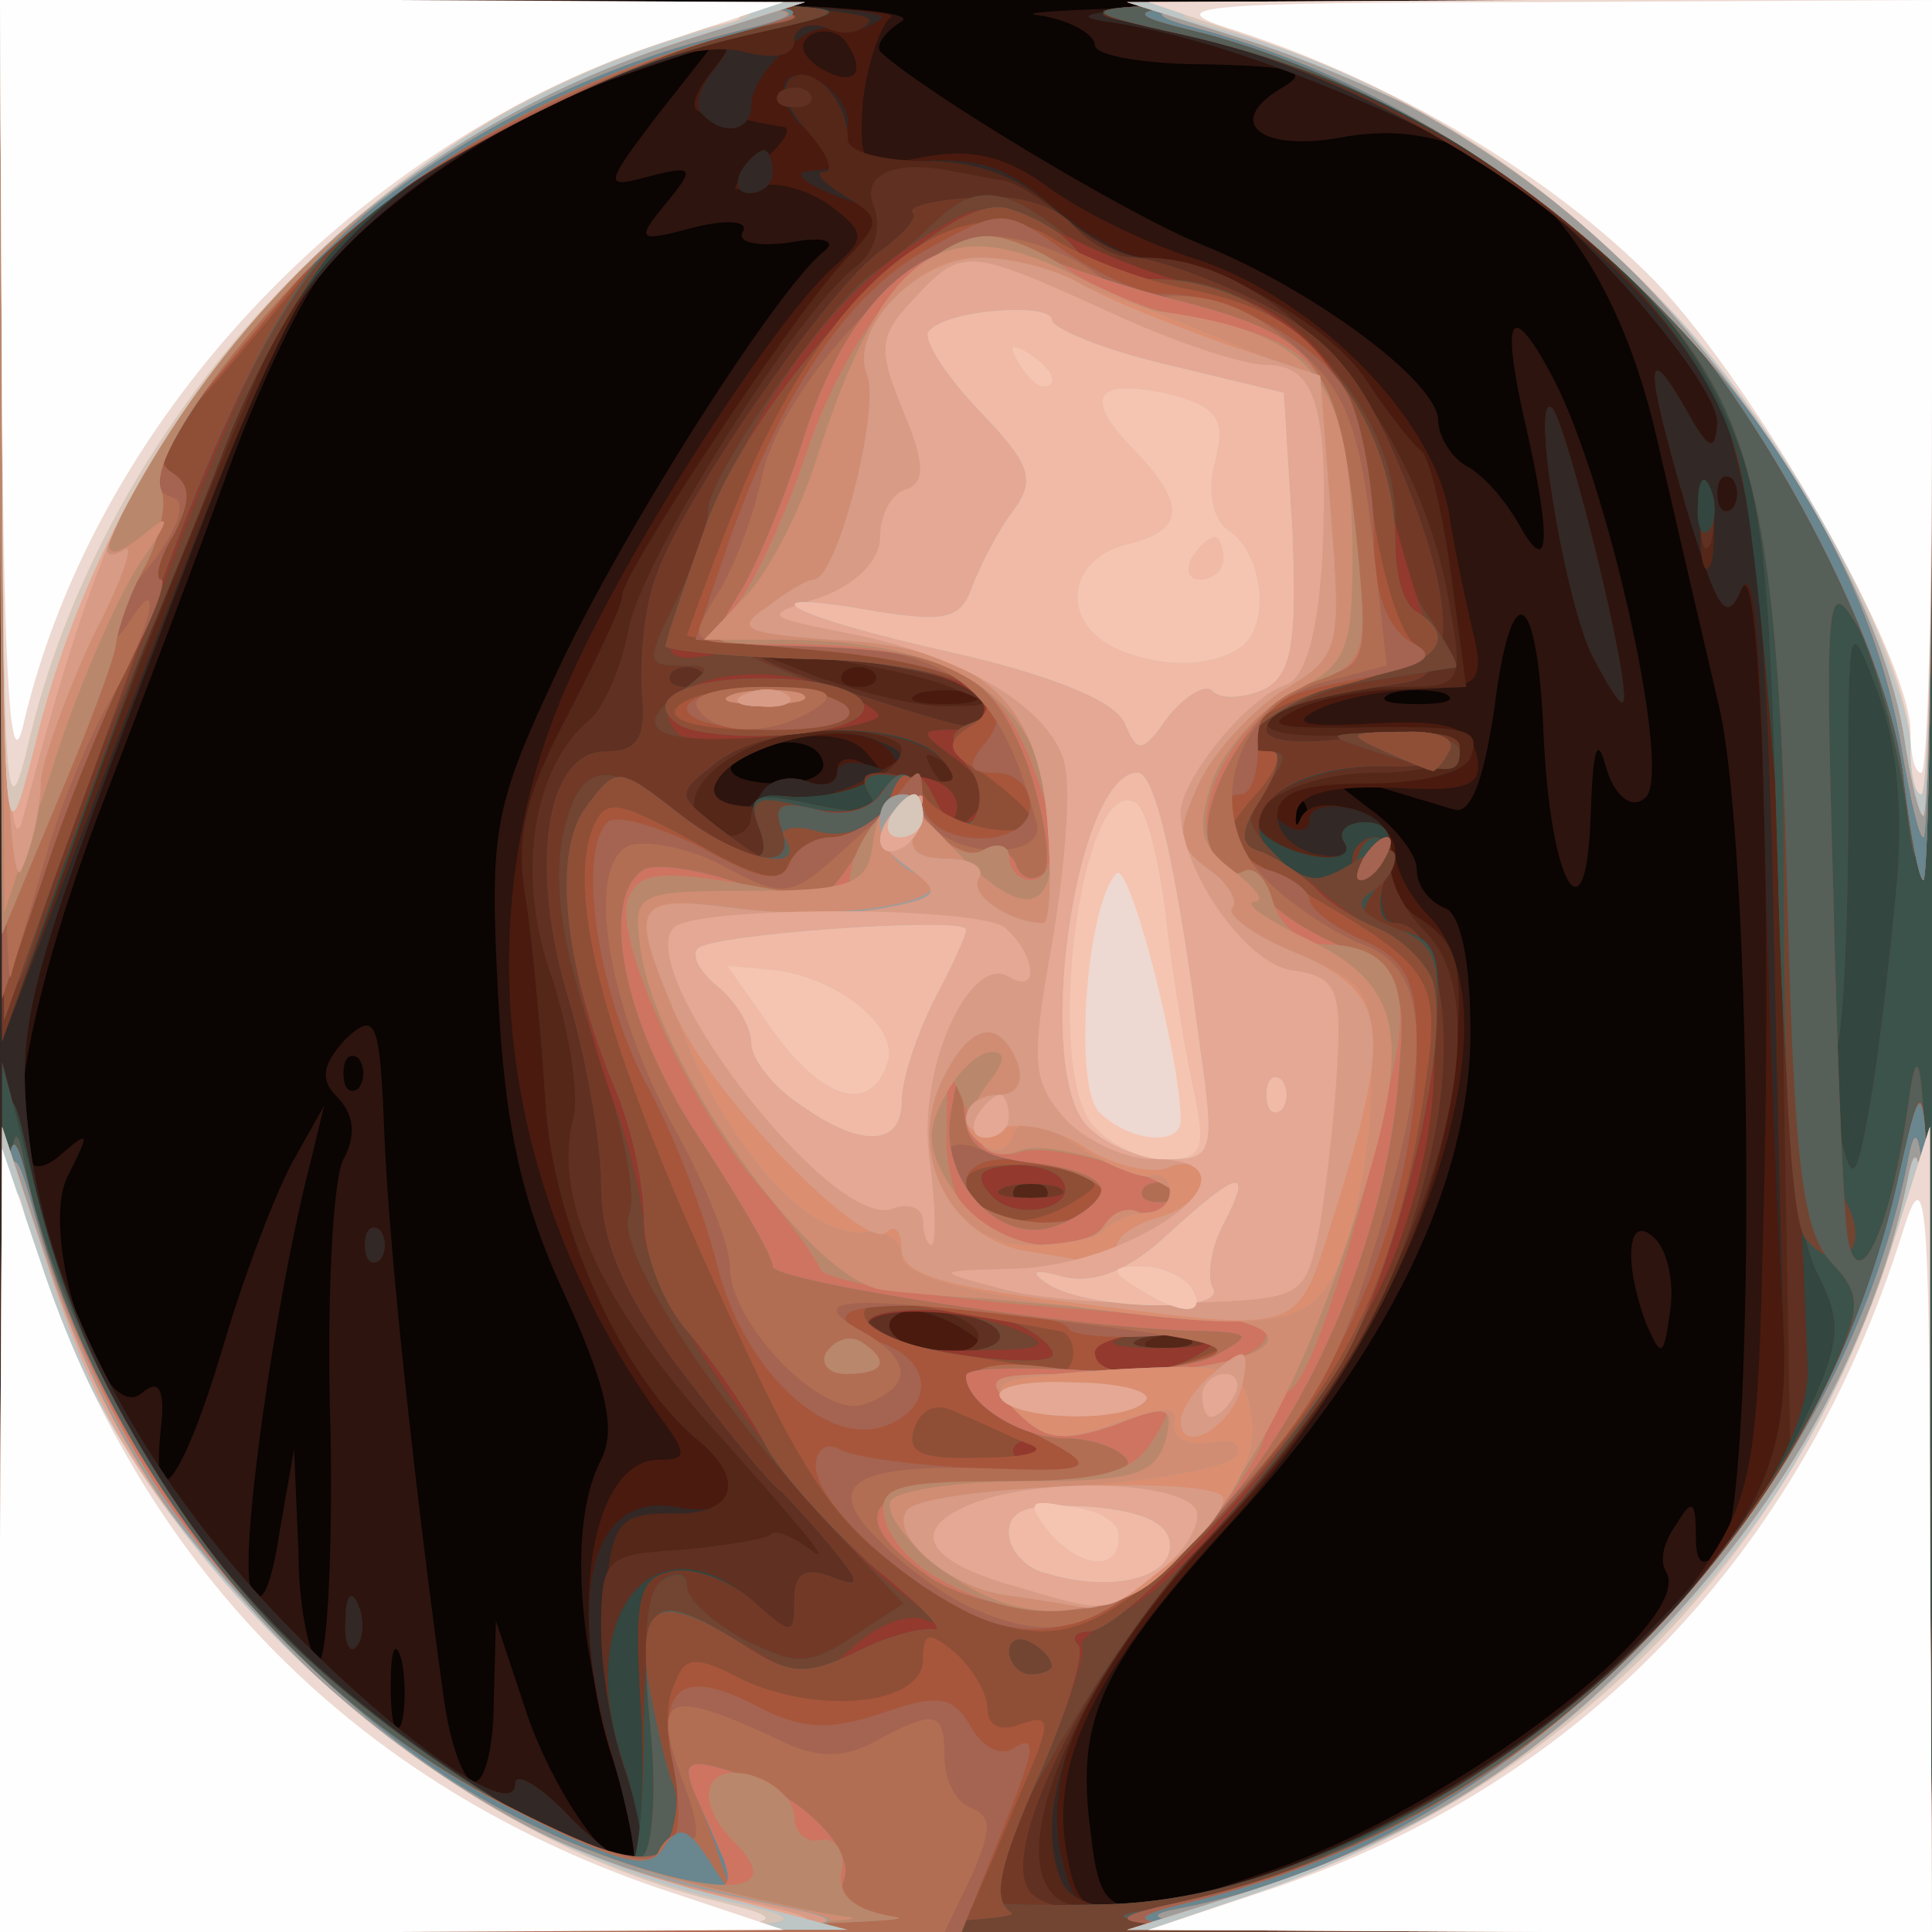 <!DOCTYPE svg PUBLIC "-//W3C//DTD SVG 20010904//EN" "http://www.w3.org/TR/2001/REC-SVG-20010904/DTD/svg10.dtd">
<svg version="1.0" xmlns="http://www.w3.org/2000/svg" width="90px" height="90px" viewBox="0 0 900 900" preserveAspectRatio="xMidYMid meet">
<rect x="0" y="0" width="900" height="900" fill="#808080" stroke="none"/>
<g id="layer101" fill="#0a0403" stroke="none">
 <path d="M0 450 l0 -450 450 0 450 0 0 450 0 450 -450 0 -450 0 0 -450z"/>
 </g>
<g id="layer102" fill="#2d140e" stroke="none">
 <path d="M0 450 l0 -450 218 0 c138 0 212 4 202 10 -8 5 -12 11 -10 14 19 18 115 76 150 90 52 21 110 64 110 82 0 7 6 17 13 21 8 4 19 17 25 28 14 25 15 6 2 -50 -11 -49 -6 -56 14 -18 26 51 56 187 42 195 -6 5 -14 -1 -18 -15 -4 -15 -6 -8 -7 23 -2 61 -19 32 -22 -39 -3 -68 -15 -74 -23 -10 -5 33 -11 49 -19 46 -7 -2 -23 -7 -37 -11 l-25 -7 22 17 c13 9 23 22 23 29 0 8 6 15 13 18 7 2 12 23 12 58 0 70 -39 150 -111 228 -61 67 -73 91 -66 144 5 43 9 44 85 18 84 -29 198 -116 183 -139 -3 -5 -1 -14 5 -22 7 -12 9 -11 9 5 0 14 3 16 12 7 16 -16 15 -321 -1 -392 -7 -30 -20 -86 -29 -125 -23 -101 -78 -154 -147 -141 -38 7 -55 -7 -28 -23 14 -8 6 -10 -34 -11 -29 0 -53 -4 -53 -9 0 -5 -12 -12 -27 -14 -16 -2 72 -5 195 -6 l222 -1 0 450 0 450 -450 0 -450 0 0 -450z m285 365 c-17 -56 -19 -108 -5 -135 7 -14 3 -33 -17 -77 -20 -43 -28 -79 -31 -140 -4 -76 -2 -87 27 -149 31 -67 104 -181 125 -197 6 -5 -1 -7 -16 -4 -15 2 -25 0 -22 -5 3 -5 -7 -6 -23 -2 -26 7 -27 6 -13 -11 14 -17 13 -18 -7 -13 -22 6 -22 5 3 -28 l26 -33 -44 15 c-52 18 -114 60 -140 94 -10 14 -29 54 -42 90 -13 36 -40 107 -60 159 -39 103 -49 184 -19 160 15 -13 15 -12 5 8 -15 27 15 118 34 102 8 -7 11 -2 9 16 -5 45 10 26 29 -38 10 -34 25 -73 33 -87 l14 -25 -6 25 c-17 65 -34 187 -28 200 4 10 9 1 13 -25 l7 -40 2 47 c0 26 5 49 9 52 4 3 7 -45 6 -106 -2 -61 1 -119 6 -128 6 -11 5 -21 -3 -29 -8 -8 -7 -15 4 -27 14 -13 16 -9 18 43 2 53 14 165 28 266 3 20 9 37 14 37 5 0 9 -17 9 -37 l1 -38 15 45 c14 39 41 76 50 67 2 -2 -3 -25 -11 -52z m-98 -42 c-3 -10 -5 -4 -5 12 0 17 2 24 5 18 2 -7 2 -21 0 -30z m-20 -280 c-4 -3 -7 0 -7 7 0 7 3 10 7 7 3 -4 3 -10 0 -14z m440 -120 c-4 -3 -7 0 -7 7 0 7 3 10 7 7 3 -4 3 -10 0 -14z m-224 -19 c-2 -7 -13 -10 -24 -7 -27 7 -24 18 5 18 13 0 22 -5 19 -11z m290 -31 c-7 -2 -19 -2 -25 0 -7 3 -2 5 12 5 14 0 19 -2 13 -5z"/>
 <path d="M767 617 c-11 -29 -9 -53 4 -40 6 6 9 21 7 34 -3 21 -4 22 -11 6z"/>
 </g>
<g id="layer103" fill="#4a1a0f" stroke="none">
 <path d="M0 450 l0 -450 213 0 c116 0 208 4 202 8 -5 4 -11 22 -13 39 -2 31 -1 32 29 26 22 -4 38 0 57 14 15 11 45 26 67 33 55 17 112 73 120 119 3 20 9 46 12 59 4 19 1 22 -23 23 -16 0 -38 4 -49 9 -15 7 -8 9 25 7 35 -2 45 2 48 15 3 14 -4 17 -39 15 -27 -1 -43 2 -45 11 -1 7 0 8 2 3 7 -14 44 -1 44 16 0 8 7 21 15 29 45 45 -3 187 -97 289 -59 65 -79 106 -71 149 5 26 8 28 43 22 89 -14 208 -87 254 -156 21 -31 25 -48 27 -145 5 -162 -1 -334 -10 -310 -7 16 -11 9 -25 -37 -20 -68 -20 -81 -1 -48 11 20 14 21 15 7 0 -21 -78 -108 -112 -125 -71 -35 -129 -56 -173 -62 -31 -5 31 -8 168 -9 l217 -1 0 450 0 450 -450 0 -450 0 0 -450z m284 365 c-20 -67 -8 -135 23 -135 14 0 13 -3 -1 -22 -74 -104 -90 -234 -40 -343 28 -63 98 -171 124 -192 13 -12 13 -15 -3 -27 -11 -8 -26 -12 -35 -9 -13 3 -13 1 2 -11 11 -9 16 -17 10 -17 -5 -1 -13 -2 -19 -4 -5 -1 -14 -3 -19 -3 -5 -1 -2 -9 5 -18 12 -15 11 -16 -11 -9 -95 28 -171 84 -196 144 -9 20 -38 96 -66 170 -44 117 -50 140 -45 186 7 73 49 155 112 223 53 57 115 102 115 83 0 -6 12 1 26 16 14 14 27 23 29 21 2 -2 -2 -26 -11 -53z m71 -446 c4 -6 13 -8 21 -5 8 3 14 1 14 -5 0 -6 6 -7 13 -3 9 6 9 4 0 -6 -15 -16 -64 -3 -71 18 -5 15 14 16 23 1z m452 -146 c-4 -3 -7 0 -7 7 0 7 3 10 7 7 3 -4 3 -10 0 -14z m-412 -202 c-3 -6 -11 -8 -17 -5 -6 4 -5 9 3 15 16 10 23 4 14 -10z"/>
 <path d="M161 754 c0 -11 3 -14 6 -6 3 7 2 16 -1 19 -3 4 -6 -2 -5 -13z"/>
 <path d="M170 580 c0 -7 3 -10 7 -7 3 4 3 10 0 14 -4 3 -7 0 -7 -7z"/>
 <path d="M741 304 c-13 -29 -28 -122 -18 -114 7 7 38 133 33 137 -1 2 -8 -9 -15 -23z"/>
 </g>
<g id="layer104" fill="#322826" stroke="none">
 <path d="M0 450 l0 -450 213 0 c133 0 207 4 197 9 -8 6 -18 7 -22 5 -10 -6 -38 20 -38 35 0 12 -13 15 -23 4 -4 -3 -1 -13 6 -21 10 -13 8 -14 -13 -7 -95 28 -171 84 -196 144 -9 20 -38 96 -66 170 -44 117 -50 140 -45 186 7 73 49 155 112 223 53 57 115 102 115 83 0 -6 12 1 26 16 14 14 27 23 29 21 2 -2 -3 -28 -12 -58 -19 -71 -6 -115 32 -108 29 6 34 -12 9 -32 -35 -30 -67 -101 -70 -158 -2 -31 -6 -73 -9 -93 -5 -28 -1 -47 19 -85 14 -27 26 -52 26 -57 0 -10 76 -125 103 -154 l20 -23 -24 -9 c-13 -5 -19 -10 -14 -11 78 -9 86 -8 114 15 16 14 36 25 44 25 31 0 87 31 104 58 10 15 21 29 25 32 4 3 10 29 14 58 l7 52 -29 1 c-16 0 -38 4 -49 9 -16 8 -12 9 20 9 60 -1 65 0 59 14 -3 8 -18 11 -43 9 -37 -4 -62 10 -41 23 5 3 10 2 10 -3 0 -6 9 -8 21 -5 13 4 19 12 16 23 -2 10 4 22 16 29 16 11 19 21 15 64 -6 74 -47 154 -111 220 -59 61 -83 112 -72 154 6 24 9 25 47 19 67 -11 161 -61 217 -117 61 -60 74 -88 72 -146 -5 -86 -8 -191 -10 -278 -2 -56 -5 -82 -10 -70 -7 16 -11 9 -25 -37 -20 -68 -20 -81 -1 -48 11 20 14 21 15 7 0 -21 -78 -108 -112 -125 -71 -35 -129 -56 -173 -62 -31 -5 31 -8 168 -9 l217 -1 0 450 0 450 -450 0 -450 0 0 -450z m450 170 c-20 -13 -43 -13 -35 0 3 6 16 10 28 10 18 0 19 -2 7 -10z m-95 -251 c4 -6 13 -8 21 -5 8 3 14 1 14 -4 0 -5 7 -6 17 -3 11 4 14 3 9 -5 -13 -22 -86 -6 -86 18 0 13 17 13 25 -1z m98 -46 c-7 -2 -19 -2 -25 0 -7 3 -2 5 12 5 14 0 19 -2 13 -5z m-46 -10 c-4 -3 -10 -3 -14 0 -3 4 0 7 7 7 7 0 10 -3 7 -7z m400 -90 c-4 -3 -7 0 -7 7 0 7 3 10 7 7 3 -4 3 -10 0 -14z"/>
 <path d="M161 754 c0 -11 3 -14 6 -6 3 7 2 16 -1 19 -3 4 -6 -2 -5 -13z"/>
 <path d="M170 580 c0 -7 3 -10 7 -7 3 4 3 10 0 14 -4 3 -7 0 -7 -7z"/>
 <path d="M741 304 c-13 -29 -28 -122 -18 -114 7 7 38 133 33 137 -1 2 -8 -9 -15 -23z"/>
 <path d="M345 80 c3 -5 8 -10 11 -10 2 0 4 5 4 10 0 6 -5 10 -11 10 -5 0 -7 -4 -4 -10z"/>
 <path d="M371 56 c-7 -8 -8 -17 -3 -20 6 -3 15 1 21 8 7 8 8 17 3 20 -6 3 -15 -1 -21 -8z"/>
 </g>
<g id="layer105" fill="#542718" stroke="none">
 <path d="M1 693 c1 -200 1 -206 14 -146 18 83 58 156 121 218 49 49 150 112 162 101 3 -3 0 -23 -7 -43 -7 -21 -11 -56 -9 -78 3 -36 6 -40 31 -40 30 1 35 -16 11 -35 -35 -30 -67 -101 -70 -158 -2 -31 -6 -73 -9 -93 -5 -28 -1 -47 19 -85 14 -27 26 -52 26 -57 0 -10 76 -125 102 -154 19 -20 19 -21 1 -32 -10 -6 -14 -11 -9 -11 5 0 1 -9 -8 -19 -10 -11 -13 -21 -7 -25 10 -6 26 11 26 29 0 6 17 10 37 10 24 0 44 8 60 23 14 12 31 22 40 22 32 0 88 31 105 58 10 15 21 29 25 32 4 3 10 29 14 58 l7 52 -29 1 c-16 0 -38 4 -49 9 -16 8 -12 9 20 9 60 -1 65 0 60 14 -3 7 -23 12 -48 12 -30 0 -42 4 -42 15 0 8 8 16 19 18 10 2 16 0 13 -5 -4 -5 1 -10 9 -10 10 0 14 7 11 17 -2 10 4 22 16 29 16 11 19 21 15 64 -6 75 -47 154 -112 221 -58 60 -87 123 -72 161 16 43 181 -22 266 -105 57 -56 73 -88 71 -145 -1 -22 -3 -114 -5 -205 -2 -102 -8 -182 -16 -209 -27 -86 -158 -179 -280 -200 -42 -7 -6 -9 158 -10 l212 -1 0 450 0 450 -450 0 -450 0 1 -207z m449 -73 c-20 -13 -43 -13 -35 0 3 6 16 10 28 10 18 0 19 -2 7 -10z m-45 -258 c19 -10 19 -11 1 -18 -21 -8 -68 6 -73 22 -5 15 45 12 72 -4z m48 -39 c-7 -2 -19 -2 -25 0 -7 3 -2 5 12 5 14 0 19 -2 13 -5z m-46 -10 c-4 -3 -10 -3 -14 0 -3 4 0 7 7 7 7 0 10 -3 7 -7z"/>
 <path d="M1 243 l-1 -243 206 0 c128 0 203 4 199 10 -3 5 -12 7 -20 3 -8 -3 -15 0 -15 6 0 7 -9 9 -24 5 -29 -7 -98 22 -160 66 -46 33 -52 46 -160 330 l-25 65 0 -242z"/>
 <path d="M792 245 c0 -16 2 -22 5 -12 2 9 2 23 0 30 -3 6 -5 -1 -5 -18z"/>
 </g>
<g id="layer106" fill="#603022" stroke="none">
 <path d="M1 693 c1 -200 1 -206 14 -146 18 83 58 156 121 218 49 49 150 112 162 100 3 -3 0 -20 -6 -38 -7 -19 -12 -49 -12 -68 0 -33 2 -35 37 -37 21 -2 39 -5 42 -7 2 -3 11 1 20 8 9 6 -10 -16 -41 -51 -57 -62 -81 -113 -71 -151 3 -11 -2 -41 -10 -66 -17 -47 -9 -98 18 -120 6 -5 15 -25 18 -43 7 -33 79 -148 106 -168 8 -6 12 -18 8 -28 -6 -15 10 -22 38 -16 6 1 15 3 22 4 7 1 20 10 31 19 10 9 26 17 35 17 62 0 127 74 142 160 7 39 6 40 -23 40 -17 0 -37 3 -46 6 -30 12 -16 19 29 16 28 -3 45 0 45 7 0 6 -17 11 -39 11 -42 0 -74 23 -45 34 22 8 36 8 30 -2 -3 -5 2 -9 10 -9 8 0 13 7 12 16 -2 9 5 24 16 35 42 42 -8 186 -97 279 -56 58 -92 131 -81 162 6 14 15 16 51 11 93 -12 213 -87 268 -166 l29 -42 -3 -172 c-2 -176 -11 -271 -30 -318 -27 -70 -163 -159 -271 -177 -42 -7 -6 -9 158 -10 l212 -1 0 450 0 450 -450 0 -450 0 1 -207z m454 -73 c-3 -5 -15 -10 -26 -10 -11 0 -17 5 -14 10 3 6 15 10 26 10 11 0 17 -4 14 -10z m102 4 c-3 -3 -12 -4 -19 -1 -8 3 -5 6 6 6 11 1 17 -2 13 -5z m-70 -71 c-4 -3 -10 -3 -14 0 -3 4 0 7 7 7 7 0 10 -3 7 -7z m-137 -174 c0 -5 8 -9 18 -8 21 3 52 -10 52 -22 0 -5 -15 -9 -34 -9 -35 0 -71 24 -61 41 8 12 25 11 25 -2z m100 -13 c0 -3 -5 -8 -12 -12 -7 -4 -8 -3 -4 4 7 12 16 16 16 8z m-5 -45 c-11 -5 -38 -11 -60 -14 l-40 -6 35 14 c19 7 46 14 60 14 22 0 23 -1 5 -8z"/>
 <path d="M1 243 l-1 -243 208 1 c197 1 204 1 146 14 -112 24 -201 83 -231 153 -38 89 -65 157 -93 237 l-29 80 0 -242z"/>
 <path d="M792 240 c0 -14 2 -19 5 -12 2 6 2 18 0 25 -3 6 -5 1 -5 -13z"/>
 <path d="M363 43 c4 -3 10 -3 14 0 3 4 0 7 -7 7 -7 0 -10 -3 -7 -7z"/>
 </g>
<g id="layer107" fill="#33463f" stroke="none">
 <path d="M1 693 c1 -200 1 -206 14 -146 18 83 58 156 121 218 49 49 150 112 162 101 3 -3 -1 -24 -8 -46 -23 -69 16 -115 62 -73 17 15 18 15 18 -2 0 -12 5 -15 16 -11 15 6 15 4 3 -11 -8 -10 -19 -22 -25 -28 -7 -5 -28 -32 -48 -58 -26 -35 -36 -59 -36 -85 0 -20 -7 -59 -15 -86 -19 -62 -11 -116 17 -116 15 0 19 -6 17 -27 -1 -16 1 -39 6 -53 11 -35 81 -136 105 -153 11 -8 18 -16 15 -18 -2 -3 11 -6 29 -7 20 -2 38 4 46 13 7 8 19 15 28 15 9 0 34 9 57 20 32 16 46 31 63 68 30 68 32 106 7 110 -48 7 -65 13 -65 22 0 6 19 7 45 3 28 -3 45 -2 45 5 0 5 -15 10 -34 9 -40 -1 -75 21 -54 34 17 11 41 11 34 1 -3 -5 2 -9 10 -9 11 0 14 7 9 24 -3 13 -1 23 5 23 19 0 28 45 19 95 -13 70 -42 122 -101 185 -53 55 -100 143 -91 167 13 33 134 1 223 -58 77 -52 144 -138 142 -182 -7 -192 -22 -390 -33 -426 -25 -84 -139 -169 -262 -196 -60 -13 -54 -13 146 -14 l207 -1 0 450 0 450 -450 0 -450 0 1 -207z m464 -73 c-3 -5 -21 -10 -38 -10 -24 0 -28 3 -17 10 20 13 63 13 55 0z m88 3 c-7 -2 -19 -2 -25 0 -7 3 -2 5 12 5 14 0 19 -2 13 -5z m-66 -70 c-4 -3 -10 -3 -14 0 -3 4 0 7 7 7 7 0 10 -3 7 -7z m-134 -169 c-4 -11 0 -15 13 -13 10 1 27 -1 37 -6 9 -4 24 -4 33 -1 14 5 15 4 4 -9 -16 -19 -80 -20 -106 0 -19 15 -19 15 0 30 25 19 27 19 19 -1z m107 -53 c0 -11 -15 -16 -75 -26 -50 -8 -42 1 16 19 56 18 59 18 59 7z m-133 -18 c-4 -3 -10 -3 -14 0 -3 4 0 7 7 7 7 0 10 -3 7 -7z"/>
 <path d="M0 243 l0 -243 208 1 c197 1 204 1 146 14 -118 25 -202 83 -237 164 -26 56 -33 75 -87 226 l-29 80 -1 -242z"/>
 <path d="M791 234 c0 -11 3 -14 6 -6 3 7 2 16 -1 19 -3 4 -6 -2 -5 -13z"/>
 </g>
<g id="layer108" fill="#733927" stroke="none">
 <path d="M1 698 l0 -203 17 65 c31 119 107 218 213 279 30 17 58 31 63 31 4 0 6 -30 5 -67 -4 -59 -2 -68 14 -71 10 -2 27 4 38 14 18 16 19 16 19 -1 0 -12 5 -15 16 -11 15 6 15 4 3 -11 -8 -10 -19 -22 -25 -28 -7 -5 -28 -32 -48 -58 -26 -35 -36 -59 -36 -85 0 -20 -7 -59 -15 -86 -19 -62 -11 -116 17 -116 15 0 19 -6 17 -27 -1 -16 1 -39 6 -53 11 -35 81 -136 105 -153 11 -8 18 -16 15 -18 -2 -3 11 -6 29 -7 20 -2 38 4 46 13 7 8 19 15 28 15 9 0 34 9 57 20 32 16 46 31 63 68 30 68 32 106 7 110 -48 7 -65 13 -65 22 0 6 19 7 45 3 28 -3 45 -2 45 5 0 5 -15 10 -34 9 -43 -1 -71 19 -55 39 13 16 39 19 39 4 0 -5 5 -10 11 -10 6 0 8 9 4 20 -4 12 -2 20 5 20 19 0 28 45 19 95 -13 70 -42 122 -101 185 -54 56 -100 143 -90 168 8 23 93 9 169 -28 80 -40 160 -116 191 -183 20 -42 21 -50 8 -75 -9 -19 -15 -78 -18 -193 -4 -146 -7 -171 -27 -212 -38 -79 -139 -147 -255 -172 -58 -13 -51 -13 147 -14 l207 -1 0 450 0 450 -450 0 -450 0 1 -202z m464 -78 c-3 -5 -21 -10 -38 -10 -24 0 -28 3 -17 10 20 13 63 13 55 0z m88 3 c-7 -2 -19 -2 -25 0 -7 3 -2 5 12 5 14 0 19 -2 13 -5z m-66 -70 c-4 -3 -10 -3 -14 0 -3 4 0 7 7 7 7 0 10 -3 7 -7z m396 -135 c4 -38 1 -71 -8 -95 -14 -37 -14 -36 -14 52 0 50 -2 100 -5 112 -2 12 -2 32 2 45 5 20 7 17 13 -17 4 -22 9 -66 12 -97z m-530 -34 c-5 -14 -1 -15 27 -9 25 5 31 4 25 -5 -6 -10 -1 -12 19 -8 21 4 24 3 15 -8 -15 -19 -80 -18 -105 1 -19 15 -19 15 0 30 25 19 27 19 19 -1z m107 -53 c0 -11 -15 -16 -75 -26 -50 -8 -42 1 16 19 56 18 59 18 59 7z m-133 -18 c-4 -3 -10 -3 -14 0 -3 4 0 7 7 7 7 0 10 -3 7 -7z"/>
 <path d="M0 243 l0 -243 208 1 c197 1 204 1 146 14 -104 22 -195 79 -226 139 -21 41 -47 108 -99 251 l-28 80 -1 -242z"/>
 </g>
<g id="layer109" fill="#3b534b" stroke="none">
 <path d="M1 698 l0 -203 17 65 c31 119 107 218 213 279 30 17 57 31 62 31 4 0 7 -29 7 -64 0 -36 4 -68 10 -71 6 -3 10 -2 10 4 0 6 12 17 27 25 24 12 30 12 51 -2 l23 -15 -34 -36 c-54 -58 -100 -128 -94 -145 4 -9 -3 -41 -13 -72 -21 -59 -24 -91 -14 -118 8 -21 21 -20 51 4 31 24 45 26 36 4 -5 -14 -1 -15 27 -9 24 5 31 4 25 -5 -5 -8 0 -11 16 -8 15 2 23 9 21 18 -3 12 -1 13 10 2 11 -11 10 -16 -6 -28 -17 -12 -18 -14 -3 -14 20 0 23 -16 3 -23 -20 -8 -114 -18 -96 -11 8 4 26 11 40 17 24 10 22 11 -20 17 -58 9 -80 2 -54 -17 16 -12 16 -13 1 -13 -16 0 -16 -2 -2 -30 8 -16 15 -35 15 -43 0 -15 58 -98 77 -110 6 -4 19 -14 27 -22 20 -20 33 -19 63 5 14 11 34 20 45 20 52 0 108 58 108 112 0 13 7 34 16 46 8 12 14 22 12 23 -2 0 -19 3 -38 6 -35 4 -79 33 -51 33 11 0 11 3 1 15 -10 12 -10 18 0 30 15 18 37 20 43 3 2 -7 8 -10 12 -6 4 4 3 14 -4 22 -9 11 -7 15 10 19 20 5 21 11 17 64 -5 77 -43 156 -106 220 -39 40 -102 145 -102 169 0 1 26 2 58 1 115 -4 268 -109 320 -220 20 -42 21 -50 8 -75 -9 -19 -15 -78 -18 -193 -4 -146 -7 -171 -27 -212 -38 -79 -139 -147 -255 -172 -58 -13 -51 -13 147 -14 l207 -1 0 450 0 450 -450 0 -450 0 1 -202z m464 -78 c-3 -5 -20 -10 -36 -10 -18 0 -28 4 -24 10 3 6 20 10 36 10 18 0 28 -4 24 -10z m98 3 c-7 -2 -21 -2 -30 0 -10 3 -4 5 12 5 17 0 24 -2 18 -5z m-70 -70 c-7 -2 -19 -2 -25 0 -7 3 -2 5 12 5 14 0 19 -2 13 -5z m390 -135 c4 -38 1 -71 -8 -95 -14 -37 -14 -36 -14 52 0 50 -2 100 -5 112 -2 12 -2 32 2 45 5 20 7 17 13 -17 4 -22 9 -66 12 -97z"/>
 <path d="M1 243 l-1 -243 208 1 c199 1 205 1 145 14 -69 15 -151 56 -193 95 -14 14 -39 57 -54 95 -15 39 -38 95 -51 125 -13 30 -30 78 -38 105 -15 48 -16 41 -16 -192z"/>
 <path d="M640 350 c-24 -8 -23 -8 8 -9 17 -1 32 4 32 9 0 11 -5 11 -40 0z"/>
 </g>
<g id="layer110" fill="#714532" stroke="none">
 <path d="M1 698 c1 -147 4 -191 10 -158 14 73 68 171 124 225 53 52 148 110 164 101 5 -3 7 -32 4 -65 -4 -38 -2 -61 6 -65 6 -4 11 -3 11 3 0 6 12 17 27 25 24 12 30 12 51 -2 l23 -15 -34 -36 c-54 -58 -100 -128 -94 -145 4 -9 -3 -41 -13 -72 -21 -59 -24 -91 -14 -118 8 -21 21 -20 51 4 31 24 45 26 36 4 -4 -12 0 -14 22 -8 18 4 30 2 35 -6 10 -17 44 -4 34 12 -5 10 -3 9 7 0 12 -11 11 -15 -5 -28 -17 -12 -18 -14 -3 -14 20 0 23 -16 3 -23 -20 -8 -114 -18 -96 -11 8 4 26 11 40 17 24 10 22 11 -20 17 -58 9 -80 2 -54 -17 16 -12 16 -13 1 -13 -16 0 -16 -2 -2 -30 8 -16 15 -35 15 -43 0 -15 58 -98 77 -110 6 -4 19 -14 27 -22 20 -20 33 -19 63 5 14 11 34 20 45 20 52 0 108 58 108 112 0 13 7 34 16 46 8 12 14 22 12 23 -2 0 -19 3 -38 6 -35 4 -79 33 -51 33 11 0 11 3 1 16 -11 12 -10 18 4 32 13 14 20 14 36 4 11 -7 20 -8 20 -3 0 6 -5 13 -12 17 -7 5 -4 10 11 16 21 8 23 13 19 66 -5 76 -44 155 -106 219 -39 40 -102 145 -102 169 0 1 26 2 58 1 79 -3 177 -51 245 -119 47 -48 93 -121 101 -159 2 -8 6 -22 11 -32 4 -9 11 -41 15 -70 5 -34 8 24 9 171 l1 222 -450 0 -450 0 1 -202z m464 -78 c-3 -5 -20 -10 -36 -10 -18 0 -28 4 -24 10 3 6 20 10 36 10 18 0 28 -4 24 -10z m98 3 c-7 -2 -21 -2 -30 0 -10 3 -4 5 12 5 17 0 24 -2 18 -5z m-70 -70 c-7 -2 -19 -2 -25 0 -7 3 -2 5 12 5 14 0 19 -2 13 -5z"/>
 <path d="M841 577 c-6 -8 -10 -67 -10 -152 0 -185 -12 -234 -71 -295 -55 -57 -130 -97 -214 -115 -58 -13 -51 -13 147 -14 l207 -1 -1 223 c-1 161 -4 205 -10 160 -4 -34 -15 -74 -23 -90 -14 -26 -15 -20 -16 110 0 76 5 147 10 157 12 22 -3 36 -19 17z"/>
 <path d="M1 243 l-1 -243 208 1 c197 1 204 1 146 14 -72 16 -149 52 -190 92 -17 15 -43 60 -58 98 -15 39 -38 95 -51 125 -13 30 -30 78 -38 105 -15 48 -16 41 -16 -192z"/>
 <path d="M640 350 c-24 -8 -23 -8 8 -9 17 -1 32 4 32 9 0 11 -5 11 -40 0z"/>
 </g>
<g id="layer111" fill="#93392d" stroke="none">
 <path d="M1 698 c1 -147 4 -191 10 -158 14 73 68 171 124 225 53 52 148 110 164 100 5 -3 7 -30 4 -60 -6 -61 -2 -65 45 -38 29 17 31 17 51 -1 11 -10 26 -15 33 -11 7 3 0 -4 -16 -16 -40 -32 -116 -139 -116 -165 0 -12 -6 -39 -14 -60 -24 -68 -28 -117 -13 -138 14 -19 15 -19 42 2 32 25 57 29 49 8 -4 -11 0 -13 16 -9 13 3 25 0 30 -7 10 -17 44 -5 34 12 -5 10 -3 9 7 0 12 -11 11 -15 -5 -28 -18 -13 -18 -14 -2 -14 10 0 16 -6 14 -12 -6 -16 -83 -31 -120 -24 -33 6 -33 5 -10 -54 24 -63 59 -111 97 -136 33 -21 34 -22 72 -4 21 11 50 21 64 24 43 9 70 39 84 91 7 28 16 58 20 67 5 13 -1 18 -29 23 -34 7 -72 35 -47 35 8 0 8 6 -1 21 -11 17 -11 23 0 26 7 3 18 10 25 16 7 7 22 17 32 23 28 16 31 78 6 145 -22 58 -90 149 -128 170 -13 7 -21 14 -19 16 2 3 -7 30 -20 60 -19 43 -22 58 -13 64 7 4 -96 8 -229 9 l-242 1 1 -203z m489 78 c0 -3 -4 -8 -10 -11 -5 -3 -10 -1 -10 4 0 6 5 11 10 11 6 0 10 -2 10 -4z m-15 -156 c-28 -12 -78 -12 -70 0 3 6 25 10 48 9 33 0 38 -2 22 -9z m83 3 c-10 -2 -26 -2 -35 0 -10 3 -2 5 17 5 19 0 27 -2 18 -5z m-65 -70 c-7 -2 -19 -2 -25 0 -7 3 -2 5 12 5 14 0 19 -2 13 -5z"/>
 <path d="M533 890 c123 -21 255 -119 310 -229 25 -51 26 -56 10 -73 -13 -14 -17 -45 -20 -156 -5 -199 -15 -243 -73 -302 -55 -57 -130 -97 -214 -115 -58 -13 -51 -13 147 -14 l207 -1 -1 223 c-1 161 -4 205 -10 160 -4 -34 -15 -74 -23 -90 -15 -26 -16 -18 -12 122 2 83 5 156 7 163 5 26 20 -6 28 -64 6 -45 9 -5 10 164 l1 222 -207 -1 c-142 -1 -193 -4 -160 -9z"/>
 <path d="M1 238 l-1 -238 203 1 c141 1 189 4 159 10 -55 10 -141 50 -187 85 -44 33 -62 72 -150 314 l-23 65 -1 -237z"/>
 <path d="M635 400 c3 -5 8 -10 11 -10 3 0 2 5 -1 10 -3 6 -8 10 -11 10 -3 0 -2 -4 1 -10z"/>
 <path d="M645 350 c-18 -8 -17 -9 8 -9 16 -1 26 3 22 9 -3 6 -7 10 -8 9 -1 0 -11 -4 -22 -9z"/>
 <path d="M316 342 c-21 -21 30 -37 70 -22 15 6 25 12 23 14 -8 7 -88 14 -93 8z"/>
 </g>
<g id="layer112" fill="#565f58" stroke="none">
 <path d="M1 698 c1 -147 4 -191 10 -158 14 73 68 171 124 225 53 52 148 110 164 100 5 -3 7 -30 4 -60 -6 -61 0 -66 43 -39 21 14 29 15 52 4 15 -8 32 -12 37 -11 6 1 -7 -12 -28 -29 -20 -18 -44 -44 -51 -58 -8 -15 -24 -38 -35 -51 -12 -13 -21 -37 -21 -53 0 -16 -6 -44 -14 -62 -23 -56 -29 -109 -13 -130 14 -19 15 -19 42 2 32 25 57 29 49 8 -4 -11 0 -13 16 -9 13 4 26 0 31 -8 8 -12 12 -11 23 4 9 12 16 14 21 7 4 -6 2 -17 -5 -24 -8 -11 -8 -15 2 -19 31 -11 -13 -29 -76 -30 -36 -1 -66 -4 -66 -6 0 -2 8 -26 18 -54 22 -64 110 -158 141 -150 11 3 26 11 32 19 6 8 22 14 36 14 60 0 113 58 113 124 0 14 4 28 10 31 19 12 10 24 -25 31 -33 6 -71 34 -46 34 8 0 8 6 -1 21 -11 17 -11 23 0 26 7 3 18 10 25 17 6 7 20 15 30 19 9 4 20 14 24 23 10 26 -16 134 -42 179 -27 45 -102 125 -118 125 -6 0 -8 3 -5 6 4 3 -5 31 -18 61 -19 43 -22 58 -13 64 7 4 -96 8 -229 9 l-242 1 1 -203z m489 78 c0 -3 -4 -8 -10 -11 -5 -3 -10 -1 -10 4 0 6 5 11 10 11 6 0 10 -2 10 -4z m-3 -103 c-4 -3 -10 -3 -14 0 -3 4 0 7 7 7 7 0 10 -3 7 -7z m-7 -53 c-20 -13 -87 -13 -74 -1 9 9 74 19 84 13 2 -2 -2 -7 -10 -12z m80 10 c11 -7 7 -10 -17 -10 -18 0 -33 5 -33 10 0 13 30 13 50 0z m-65 -80 c-3 -5 -14 -8 -25 -7 -14 1 -16 5 -9 13 11 14 42 7 34 -6z"/>
 <path d="M533 890 c123 -21 255 -119 310 -229 25 -51 26 -56 10 -73 -13 -14 -17 -45 -20 -156 -5 -199 -15 -243 -73 -302 -55 -57 -130 -97 -214 -115 -58 -13 -51 -13 147 -14 l207 -1 -1 223 c-1 161 -4 205 -10 160 -4 -34 -15 -74 -23 -90 -15 -26 -16 -18 -12 122 2 83 5 156 7 163 5 26 20 -6 28 -64 6 -45 9 -5 10 164 l1 222 -207 -1 c-142 -1 -193 -4 -160 -9z"/>
 <path d="M1 238 l-1 -238 203 1 c141 1 189 4 159 10 -55 10 -141 50 -186 84 -37 28 -65 79 -104 185 -13 36 -34 94 -47 130 l-23 65 -1 -237z"/>
 <path d="M635 400 c3 -5 8 -10 11 -10 3 0 2 5 -1 10 -3 6 -8 10 -11 10 -3 0 -2 -4 1 -10z"/>
 <path d="M645 350 c-18 -8 -17 -9 8 -9 16 -1 26 3 22 9 -3 6 -7 10 -8 9 -1 0 -11 -4 -22 -9z"/>
 <path d="M317 338 c-18 -11 0 -22 38 -22 54 0 66 21 15 26 -22 2 -46 0 -53 -4z"/>
 </g>
<g id="layer113" fill="#8f4f37" stroke="none">
 <path d="M1 703 c1 -179 2 -193 13 -148 30 121 116 232 221 286 56 29 67 32 75 19 5 -8 7 -22 3 -30 -3 -8 -8 -30 -11 -47 -5 -37 6 -41 44 -17 21 14 29 15 52 4 15 -8 32 -12 37 -11 6 1 -7 -12 -28 -29 -20 -18 -44 -44 -51 -58 -8 -15 -24 -38 -35 -51 -12 -13 -21 -37 -21 -53 0 -16 -6 -44 -14 -62 -23 -56 -29 -109 -13 -130 14 -19 15 -19 42 2 27 22 61 30 51 13 -4 -5 3 -7 14 -4 13 4 26 -1 34 -12 13 -18 14 -18 23 0 7 12 12 14 17 6 4 -7 3 -18 -4 -25 -8 -11 -8 -15 2 -19 31 -11 -13 -29 -76 -30 -36 -1 -66 -4 -66 -6 0 -2 8 -26 18 -54 22 -64 110 -158 141 -150 11 3 26 11 32 19 6 8 22 14 36 14 60 0 113 58 113 124 0 14 4 28 10 31 19 12 10 24 -25 31 -33 6 -71 34 -46 34 8 0 8 6 -1 21 -11 17 -11 23 0 26 7 3 18 10 25 17 6 7 20 15 30 19 9 4 20 14 24 23 10 26 -16 134 -42 179 -27 45 -102 125 -118 125 -6 0 -8 3 -5 6 4 3 -5 31 -18 61 -19 43 -22 58 -13 64 7 4 -96 8 -229 9 l-242 1 1 -198z m489 73 c0 -3 -4 -8 -10 -11 -5 -3 -10 -1 -10 4 0 6 5 11 10 11 6 0 10 -2 10 -4z m-3 -103 c-4 -3 -10 -3 -14 0 -3 4 0 7 7 7 7 0 10 -3 7 -7z m-7 -53 c-20 -13 -87 -13 -74 -1 9 9 74 19 84 13 2 -2 -2 -7 -10 -12z m80 10 c11 -7 7 -10 -17 -10 -18 0 -33 5 -33 10 0 13 30 13 50 0z m-65 -80 c-3 -5 -14 -8 -25 -7 -14 1 -16 5 -9 13 11 14 42 7 34 -6z"/>
 <path d="M550 886 c164 -36 299 -172 335 -339 13 -60 13 -54 14 146 l1 207 -202 -1 c-183 -1 -198 -2 -148 -13z"/>
 <path d="M1 238 l-1 -238 203 1 c141 1 189 4 159 10 -53 10 -145 51 -188 84 -34 26 -64 80 -102 185 -13 36 -34 94 -47 130 l-23 65 -1 -237z"/>
 <path d="M635 400 c3 -5 8 -10 11 -10 3 0 2 5 -1 10 -3 6 -8 10 -11 10 -3 0 -2 -4 1 -10z"/>
 <path d="M887 364 c-6 -59 -60 -164 -114 -224 -47 -52 -143 -108 -218 -126 -45 -11 -30 -12 148 -13 l197 -1 0 205 c0 113 -2 205 -4 205 -2 0 -6 -21 -9 -46z"/>
 <path d="M645 350 c-18 -8 -17 -9 8 -9 16 -1 26 3 22 9 -3 6 -7 10 -8 9 -1 0 -11 -4 -22 -9z"/>
 <path d="M317 338 c-18 -11 0 -22 38 -22 54 0 66 21 15 26 -22 2 -46 0 -53 -4z"/>
 </g>
<g id="layer114" fill="#a7563c" stroke="none">
 <path d="M1 703 c1 -179 2 -193 13 -148 30 121 116 232 221 286 56 29 67 32 75 19 5 -8 7 -25 4 -37 -4 -13 -4 -30 0 -38 5 -14 10 -14 33 -2 36 16 83 11 83 -10 0 -13 3 -13 15 -3 8 7 15 19 15 26 0 8 6 11 16 7 14 -5 14 -1 -1 33 -9 22 -19 45 -22 52 -4 9 -59 12 -229 12 l-224 0 1 -197z"/>
 <path d="M550 886 c164 -36 299 -172 335 -339 13 -60 13 -54 14 146 l1 207 -202 -1 c-183 -1 -198 -2 -148 -13z"/>
 <path d="M435 741 c-40 -24 -56 -45 -87 -111 -63 -132 -85 -209 -72 -244 6 -14 10 -14 47 6 29 17 41 20 44 11 3 -7 13 -13 23 -13 10 0 21 -8 24 -17 6 -15 8 -15 16 -3 9 15 50 23 50 11 0 -3 -10 -12 -21 -20 -18 -10 -19 -15 -8 -22 25 -15 -5 -30 -70 -36 -33 -3 -61 -6 -61 -7 0 0 9 -26 21 -56 40 -105 104 -159 151 -128 13 8 39 18 58 22 59 11 80 35 89 100 4 32 13 61 20 66 8 4 -5 12 -33 19 -41 10 -64 31 -34 31 6 0 3 9 -7 20 -10 11 -16 22 -14 23 2 2 22 14 44 27 53 31 56 38 49 85 -12 85 -35 135 -91 195 -61 66 -86 74 -138 41z m45 -68 c-8 -3 -22 -10 -32 -14 -11 -6 -18 -4 -22 6 -4 12 3 15 32 14 20 0 30 -3 22 -6z m20 -43 c0 -5 -3 -10 -7 -10 -5 -1 -27 -5 -51 -9 -30 -6 -42 -5 -39 3 2 6 21 14 43 17 21 3 42 7 47 8 4 0 7 -3 7 -9z m65 0 c16 -7 13 -9 -17 -9 -21 -1 -38 4 -38 9 0 12 27 12 55 0z m-65 -70 c13 -8 13 -9 0 -14 -21 -6 -50 -4 -50 4 0 20 26 25 50 10z"/>
 <path d="M1 233 l-1 -233 203 1 c145 1 189 4 157 10 -65 13 -185 75 -212 110 -13 16 -36 44 -51 61 -21 22 -25 33 -17 38 9 6 9 13 1 29 -7 11 -9 21 -6 21 3 0 -4 19 -16 41 -11 23 -29 67 -39 98 l-19 56 0 -232z"/>
 <path d="M635 400 c3 -5 8 -10 11 -10 3 0 2 5 -1 10 -3 6 -8 10 -11 10 -3 0 -2 -4 1 -10z"/>
 <path d="M887 364 c-6 -59 -60 -164 -114 -224 -47 -52 -143 -108 -218 -126 -45 -11 -30 -12 148 -13 l197 -1 0 205 c0 113 -2 205 -4 205 -2 0 -6 -21 -9 -46z"/>
 <path d="M315 330 c3 -5 21 -10 40 -10 19 0 37 5 40 10 4 6 -12 10 -40 10 -28 0 -44 -4 -40 -10z"/>
 </g>
<g id="layer115" fill="#a46451" stroke="none">
 <path d="M1 703 c1 -179 2 -193 13 -148 30 121 116 232 221 286 72 37 89 32 78 -22 -6 -34 6 -42 40 -24 21 11 34 11 58 3 26 -9 33 -8 41 6 5 9 13 14 19 11 13 -8 12 -2 -7 45 l-16 40 -224 0 -224 0 1 -197z"/>
 <path d="M550 886 c164 -36 299 -172 335 -339 13 -60 13 -54 14 146 l1 207 -202 -1 c-183 -1 -198 -2 -148 -13z"/>
 <path d="M445 748 c-33 -18 -65 -50 -65 -65 0 -8 5 -11 11 -8 12 8 121 14 114 7 -3 -3 -14 -10 -27 -16 -41 -21 -32 -33 20 -28 29 2 58 -1 68 -7 16 -10 12 -11 -23 -9 -24 2 -44 0 -45 -3 -4 -9 -95 -15 -103 -7 -4 3 3 9 14 13 25 8 27 30 4 39 -28 11 -67 -26 -79 -75 -6 -24 -21 -63 -34 -86 -22 -43 -31 -106 -17 -120 4 -4 24 2 44 12 27 15 37 17 41 7 2 -6 11 -12 19 -12 9 0 22 -8 29 -17 13 -17 13 -17 14 0 0 22 50 24 50 2 0 -8 -7 -15 -16 -15 -13 0 -14 -3 -5 -14 18 -21 -10 -37 -77 -43 l-58 -5 16 -47 c25 -70 56 -116 94 -136 33 -18 34 -18 62 2 16 11 36 20 45 20 32 -1 77 25 88 49 6 14 11 43 11 64 0 26 6 42 17 49 14 7 8 11 -28 18 -36 7 -44 13 -43 31 0 12 -3 22 -8 22 -17 0 -7 29 12 35 11 3 20 10 20 14 0 4 11 13 25 19 20 9 25 19 25 49 0 85 -43 176 -110 237 -41 37 -70 44 -105 24z m69 -187 c7 -10 -17 -21 -45 -21 -19 0 -25 11 -12 23 9 10 51 8 57 -2z"/>
 <path d="M1 233 l-1 -233 203 1 c145 1 189 4 157 10 -66 13 -185 74 -215 112 -14 17 -37 45 -51 61 -19 20 -23 31 -14 36 9 6 9 13 1 29 -7 11 -9 21 -6 21 3 0 -4 19 -16 41 -11 23 -29 67 -39 98 l-19 56 0 -232z"/>
 <path d="M635 400 c3 -5 8 -10 11 -10 3 0 2 5 -1 10 -3 6 -8 10 -11 10 -3 0 -2 -4 1 -10z"/>
 <path d="M887 364 c-6 -59 -60 -164 -114 -224 -47 -52 -143 -108 -218 -126 -45 -11 -30 -12 148 -13 l197 -1 0 205 c0 113 -2 205 -4 205 -2 0 -6 -21 -9 -46z"/>
 <path d="M320 330 c0 -5 15 -10 34 -10 19 0 38 5 41 10 4 6 -10 10 -34 10 -23 0 -41 -4 -41 -10z"/>
 </g>
<g id="layer116" fill="#b26e53" stroke="none">
 <path d="M1 703 c1 -179 2 -193 13 -148 30 122 116 233 222 286 47 24 68 30 71 21 3 -6 9 -10 14 -6 5 3 4 -7 -1 -21 -18 -47 -11 -50 46 -23 15 7 28 7 42 -1 28 -15 32 -14 32 8 0 11 6 21 12 23 10 4 10 10 1 31 l-13 27 -220 0 -220 0 1 -197z"/>
 <path d="M555 886 c164 -40 294 -173 330 -340 13 -58 13 -51 14 147 l1 207 -197 -1 c-178 -1 -193 -2 -148 -13z"/>
 <path d="M455 750 c-11 -4 -31 -18 -43 -30 -30 -28 -17 -38 48 -36 52 2 54 0 18 -18 -38 -20 -33 -35 11 -29 22 3 52 2 68 -3 23 -6 9 -10 -67 -19 -97 -12 -118 -11 -87 6 22 13 22 25 0 33 -19 8 -63 -37 -63 -64 0 -10 -11 -37 -24 -61 -33 -58 -44 -126 -23 -135 8 -3 29 1 45 10 28 15 31 14 57 -10 24 -22 29 -23 39 -10 11 16 53 16 49 0 -18 -68 -41 -84 -119 -84 -44 0 -44 0 -30 -23 8 -12 17 -37 21 -55 9 -43 74 -112 106 -112 14 0 34 7 46 15 12 9 26 15 30 14 23 -4 45 3 68 24 21 18 28 35 34 85 l7 62 -30 8 c-42 11 -56 62 -26 92 12 12 32 25 45 30 32 12 33 52 4 145 -16 53 -31 78 -73 121 -51 53 -71 61 -111 44z m60 -190 c3 -5 -7 -12 -22 -16 -15 -3 -34 -7 -40 -10 -16 -4 -17 8 -1 24 14 14 54 16 63 2z"/>
 <path d="M1 233 l-1 -233 198 1 c191 0 195 1 143 15 -74 20 -167 71 -197 108 -14 17 -36 43 -49 59 -27 30 -31 43 -14 49 6 2 2 14 -10 30 -12 14 -21 30 -21 35 0 4 5 1 10 -7 17 -27 10 4 -8 35 -10 17 -24 50 -31 75 -7 25 -15 50 -16 55 -2 6 -4 -95 -4 -222z"/>
 <path d="M887 364 c-6 -59 -60 -164 -114 -224 -47 -52 -143 -108 -218 -126 -45 -11 -30 -12 148 -13 l197 -1 0 205 c0 113 -2 205 -4 205 -2 0 -6 -21 -9 -46z"/>
 <path d="M325 330 c-4 -6 9 -10 32 -10 28 0 34 3 23 10 -20 13 -47 13 -55 0z"/>
 </g>
<g id="layer117" fill="#6a868f" stroke="none">
 <path d="M1 703 c1 -179 2 -193 13 -148 30 121 116 232 221 286 53 27 67 31 74 20 7 -11 11 -10 21 5 10 16 11 16 6 2 -3 -10 -9 -25 -13 -34 -5 -13 -2 -15 17 -9 32 10 59 36 53 51 -3 8 6 14 24 17 15 2 -72 5 -194 6 l-223 1 1 -197z"/>
 <path d="M555 886 c164 -40 294 -173 330 -340 13 -58 13 -51 14 147 l1 207 -197 -1 c-178 -1 -193 -2 -148 -13z"/>
 <path d="M432 734 c-41 -29 -28 -44 39 -44 37 0 58 -4 54 -10 -3 -5 -16 -10 -29 -10 -20 0 -46 -16 -46 -29 0 -4 22 -4 49 -3 27 2 58 -1 68 -7 16 -9 16 -10 -6 -11 -53 0 -201 -23 -201 -30 0 -5 -16 -32 -35 -61 -35 -53 -46 -111 -25 -124 6 -3 26 0 46 7 37 13 36 14 64 -32 8 -13 11 -12 23 4 8 10 19 16 25 12 5 -3 12 0 15 6 2 7 8 9 13 5 4 -4 1 -26 -7 -50 -17 -45 -34 -54 -107 -56 -42 -1 -42 -1 -28 -24 8 -12 22 -46 31 -75 23 -70 64 -101 109 -83 17 7 45 16 61 20 72 18 79 29 88 124 4 43 3 48 -20 53 -26 7 -58 58 -49 80 3 8 9 13 13 12 4 -2 9 2 11 7 2 6 17 17 35 25 29 14 32 20 29 55 -4 73 -37 155 -81 206 -36 42 -47 49 -79 49 -21 0 -48 -7 -60 -16z m81 -179 c1 -6 -13 -11 -30 -13 -26 -3 -33 -8 -34 -25 -2 -21 -2 -21 -6 1 -6 32 23 63 49 53 11 -4 20 -11 21 -16z m34 -2 c-4 -3 -10 -3 -14 0 -3 4 0 7 7 7 7 0 10 -3 7 -7z"/>
 <path d="M385 630 c4 -6 11 -8 16 -5 14 9 11 15 -7 15 -8 0 -12 -5 -9 -10z"/>
 <path d="M0 218 l0 -218 198 1 c191 0 195 1 143 15 -91 24 -169 73 -223 137 -29 35 -47 66 -44 74 3 8 0 24 -6 36 -7 12 -13 29 -14 37 -1 8 -14 42 -28 75 l-25 60 -1 -217z"/>
 <path d="M887 364 c-6 -59 -60 -164 -114 -224 -47 -52 -143 -108 -218 -126 -45 -11 -30 -12 148 -13 l197 -1 0 205 c0 113 -2 205 -4 205 -2 0 -6 -21 -9 -46z"/>
 <path d="M343 323 c9 -2 23 -2 30 0 6 3 -1 5 -18 5 -16 0 -22 -2 -12 -5z"/>
 </g>
<g id="layer118" fill="#cf7461" stroke="none">
 <path d="M1 708 c1 -176 2 -189 14 -146 41 149 167 282 299 314 25 6 28 4 23 -10 -4 -9 -10 -23 -14 -32 -5 -13 -2 -15 17 -9 32 10 59 36 53 51 -3 8 6 14 24 17 15 2 -72 5 -194 6 l-223 1 1 -192z"/>
 <path d="M550 889 c157 -31 307 -185 339 -349 6 -32 9 12 10 158 l1 202 -197 -1 c-143 -1 -186 -4 -153 -10z"/>
 <path d="M432 734 c-41 -29 -28 -44 39 -44 37 0 58 -4 54 -10 -3 -5 -16 -10 -29 -10 -20 0 -46 -16 -46 -29 0 -4 22 -4 49 -3 27 2 58 -1 68 -7 16 -9 16 -10 -6 -11 -53 0 -201 -23 -201 -30 0 -5 -16 -32 -35 -61 -35 -53 -46 -111 -25 -124 6 -3 26 0 46 7 37 13 36 14 64 -32 8 -13 11 -12 23 4 8 10 19 16 25 12 5 -3 12 0 15 6 2 7 8 9 13 5 4 -4 1 -26 -7 -50 -17 -45 -34 -54 -107 -56 -42 -1 -42 -1 -28 -24 8 -12 22 -46 31 -75 23 -70 64 -101 109 -83 17 7 45 16 61 20 72 18 79 29 88 124 4 43 3 48 -20 53 -26 7 -58 58 -49 80 3 8 9 13 13 12 4 -2 9 2 11 7 2 6 17 17 35 25 29 14 32 20 29 55 -4 73 -37 155 -81 206 -36 42 -47 49 -79 49 -21 0 -48 -7 -60 -16z m81 -179 c1 -6 -13 -11 -30 -13 -26 -3 -33 -8 -34 -25 -2 -21 -2 -21 -6 1 -6 32 23 63 49 53 11 -4 20 -11 21 -16z m34 -2 c-4 -3 -10 -3 -14 0 -3 4 0 7 7 7 7 0 10 -3 7 -7z"/>
 <path d="M385 630 c4 -6 11 -8 16 -5 14 9 11 15 -7 15 -8 0 -12 -5 -9 -10z"/>
 <path d="M0 218 l0 -218 198 1 c180 1 193 2 147 13 -69 18 -100 31 -150 66 -52 36 -128 128 -120 148 3 7 -1 23 -7 35 -7 12 -13 29 -14 37 -1 8 -14 42 -28 75 l-25 60 -1 -217z"/>
 <path d="M886 349 c-23 -143 -166 -291 -325 -335 -42 -11 -27 -12 147 -13 l192 -1 0 195 c0 107 -2 195 -4 195 -2 0 -6 -18 -10 -41z"/>
 <path d="M343 323 c9 -2 23 -2 30 0 6 3 -1 5 -18 5 -16 0 -22 -2 -12 -5z"/>
 </g>
<g id="layer119" fill="#b9886c" stroke="none">
 <path d="M1 708 c1 -176 2 -189 14 -146 30 110 101 208 192 266 75 47 174 69 135 30 -19 -19 -14 -37 8 -31 11 3 20 12 20 19 0 8 6 13 13 11 6 -1 11 6 9 15 -2 11 6 18 25 21 15 2 -72 5 -194 6 l-223 1 1 -192z"/>
 <path d="M550 889 c157 -31 307 -185 339 -349 6 -32 9 12 10 158 l1 202 -197 -1 c-143 -1 -186 -4 -153 -10z"/>
 <path d="M440 737 c-14 -7 -26 -20 -28 -30 -3 -14 5 -17 55 -17 46 0 61 -4 70 -19 11 -18 10 -18 -18 -8 -24 9 -32 8 -46 -6 -16 -16 -14 -17 34 -17 52 0 83 -7 83 -19 0 -3 -10 -6 -22 -7 -102 -5 -183 -15 -186 -23 -2 -5 -14 -22 -28 -38 -31 -36 -66 -110 -62 -132 4 -16 15 -17 77 -5 19 4 31 3 28 -2 -3 -5 1 -18 9 -29 14 -18 14 -18 27 0 8 10 19 15 25 11 7 -4 12 -2 12 3 0 6 5 11 10 11 15 0 12 -33 -5 -67 -16 -32 -45 -43 -113 -43 -33 0 -34 -1 -20 -17 9 -10 24 -43 34 -73 19 -56 56 -100 84 -100 9 0 26 7 38 16 12 8 33 17 47 20 73 13 79 22 88 116 4 43 2 48 -22 56 -30 11 -57 53 -47 77 3 9 10 14 15 11 5 -3 11 3 14 14 3 11 14 20 24 20 31 0 41 18 32 58 -16 76 -39 147 -49 150 -5 2 -10 10 -10 17 0 8 -14 30 -31 50 -34 38 -73 46 -119 22z m75 -167 c4 -6 11 -8 16 -5 5 4 14 3 20 -1 15 -9 -58 -34 -77 -27 -8 3 -18 -4 -23 -18 -9 -23 -10 -23 -10 7 -1 16 4 35 11 42 15 15 54 16 63 2z"/>
 <path d="M385 630 c4 -6 11 -8 16 -5 14 9 11 15 -7 15 -8 0 -12 -5 -9 -10z"/>
 <path d="M0 218 l0 -218 198 1 c180 1 193 2 147 13 -69 18 -100 31 -150 66 -52 36 -128 128 -120 148 3 7 -1 23 -7 35 -7 12 -13 29 -14 37 -1 8 -14 42 -28 75 l-25 60 -1 -217z"/>
 <path d="M886 349 c-23 -143 -166 -291 -325 -335 -42 -11 -27 -12 147 -13 l192 -1 0 195 c0 107 -2 195 -4 195 -2 0 -6 -18 -10 -41z"/>
 <path d="M343 323 c9 -2 23 -2 30 0 6 3 -1 5 -18 5 -16 0 -22 -2 -12 -5z"/>
 </g>
<g id="layer120" fill="#d08d74" stroke="none">
 <path d="M1 708 c1 -176 2 -189 14 -146 41 152 157 273 295 312 30 8 69 17 85 19 17 2 -66 5 -182 6 l-213 1 1 -192z"/>
 <path d="M550 889 c157 -31 307 -185 339 -349 6 -32 9 12 10 158 l1 202 -197 -1 c-143 -1 -186 -4 -153 -10z"/>
 <path d="M436 729 c-14 -11 -24 -25 -21 -30 4 -5 32 -9 64 -9 49 0 59 -3 64 -19 4 -16 1 -17 -24 -7 -24 8 -32 7 -46 -7 -16 -16 -14 -17 34 -17 88 0 117 -24 36 -29 -27 -1 -64 -4 -83 -6 -19 -1 -41 -3 -48 -4 -34 -3 -109 -109 -114 -162 -3 -23 0 -24 51 -24 45 0 54 -3 57 -18 4 -30 11 -31 37 -3 31 33 47 33 47 1 0 -67 -40 -97 -127 -97 l-35 0 20 -21 c11 -12 25 -40 32 -62 31 -97 58 -117 118 -88 20 10 39 18 42 18 73 10 90 32 90 115 0 43 -3 50 -27 62 -15 7 -32 26 -38 41 -8 24 -6 31 10 43 10 8 15 14 9 14 -5 1 7 9 26 18 43 21 48 45 24 121 -52 167 -124 228 -198 170z m79 -159 c4 -6 11 -8 16 -5 5 4 14 3 20 -1 14 -8 -58 -35 -76 -28 -19 8 -29 -14 -15 -31 8 -10 9 -15 2 -15 -6 0 -16 9 -22 21 -9 16 -8 26 5 45 16 25 58 33 70 14z"/>
 <path d="M1 213 l-1 -213 198 1 c177 1 192 2 147 13 -109 26 -204 92 -264 183 -34 51 -40 73 -14 52 13 -11 13 -8 -3 15 -10 16 -29 59 -40 95 l-22 66 -1 -212z"/>
 <path d="M886 349 c-23 -143 -166 -291 -325 -335 -42 -11 -27 -12 147 -13 l192 -1 0 195 c0 107 -2 195 -4 195 -2 0 -6 -18 -10 -41z"/>
 <path d="M343 323 c9 -2 23 -2 30 0 6 3 -1 5 -18 5 -16 0 -22 -2 -12 -5z"/>
 </g>
<g id="layer121" fill="#9f9d9a" stroke="none">
 <path d="M1 708 c1 -176 2 -189 14 -146 22 82 57 141 119 204 68 68 125 98 218 119 61 13 57 13 -144 14 l-208 1 1 -192z"/>
 <path d="M550 889 c157 -31 307 -185 339 -349 6 -32 9 12 10 158 l1 202 -197 -1 c-143 -1 -186 -4 -153 -10z"/>
 <path d="M468 743 c-27 -4 -55 -29 -45 -40 4 -3 38 -8 77 -11 39 -2 73 -9 76 -14 3 -5 -2 -8 -12 -6 -11 2 -18 -2 -17 -9 2 -8 -5 -8 -27 0 -25 9 -33 8 -46 -5 -15 -15 -12 -16 44 -20 57 -3 61 -2 65 21 3 16 -5 34 -25 57 -30 33 -36 35 -90 27z"/>
 <path d="M488 607 c-44 -6 -68 -14 -68 -22 0 -7 -7 -12 -16 -11 -25 4 -61 -34 -84 -88 -28 -66 -27 -70 23 -63 50 7 113 -5 84 -16 -19 -7 -24 -37 -6 -37 6 0 9 7 5 15 -4 10 1 15 15 15 11 0 18 4 15 9 -5 8 15 21 30 21 3 0 4 -21 2 -46 -4 -58 -32 -83 -101 -86 -40 -3 -45 -5 -30 -15 9 -7 19 -13 22 -13 11 0 31 -79 25 -95 -8 -21 23 -55 50 -55 12 0 53 13 91 28 l70 29 5 64 c5 61 4 65 -23 81 -15 10 -33 30 -39 44 -10 22 -10 28 5 39 9 6 14 15 11 18 -3 3 10 13 30 21 34 14 36 18 35 58 0 24 -5 59 -12 78 -14 40 -27 42 -139 27z m26 -34 c4 -4 13 -8 19 -8 7 0 12 -4 12 -10 0 -5 -4 -9 -9 -7 -4 1 -20 -5 -34 -14 -18 -12 -27 -14 -30 -5 -2 6 -8 9 -13 5 -14 -8 -11 -24 6 -24 9 0 12 -6 9 -15 -9 -22 -23 -18 -36 10 -16 36 6 75 42 75 15 0 30 -3 34 -7z"/>
 <path d="M1 213 l-1 -213 198 1 c177 1 192 2 147 13 -109 26 -204 92 -264 183 -30 45 -39 69 -23 59 5 -3 -2 16 -15 41 -12 26 -23 56 -24 67 0 12 -4 30 -9 41 -5 12 -9 -65 -9 -192z"/>
 <path d="M886 349 c-23 -143 -166 -291 -325 -335 -42 -11 -27 -12 147 -13 l192 -1 0 195 c0 107 -2 195 -4 195 -2 0 -6 -18 -10 -41z"/>
 <path d="M348 323 c7 -3 16 -2 19 1 4 3 -2 6 -13 5 -11 0 -14 -3 -6 -6z"/>
 </g>
<g id="layer122" fill="#db8e70" stroke="none">
 <path d="M0 713 l1 -188 22 66 c27 79 62 132 127 193 60 56 115 84 199 101 64 13 58 13 -141 14 l-208 1 0 -187z"/>
 <path d="M582 881 c83 -27 138 -63 198 -128 57 -62 95 -134 109 -205 6 -30 9 16 10 155 l1 197 -187 -1 -188 0 57 -18z"/>
 <path d="M468 743 c-27 -4 -55 -29 -45 -40 4 -3 38 -8 77 -11 39 -2 73 -9 76 -14 3 -5 -2 -8 -12 -6 -11 2 -18 -2 -17 -9 2 -8 -5 -8 -27 0 -25 9 -33 8 -46 -5 -15 -15 -12 -16 44 -20 57 -3 61 -2 65 21 3 16 -5 34 -25 57 -30 33 -36 35 -90 27z"/>
 <path d="M488 607 c-44 -6 -68 -14 -68 -22 0 -7 -7 -12 -16 -11 -25 4 -61 -34 -84 -88 -28 -66 -27 -70 22 -63 23 3 55 3 70 0 26 -5 27 -7 11 -19 -15 -11 -16 -15 -4 -26 12 -11 13 -10 8 5 -5 12 -1 17 14 17 11 0 18 4 15 9 -5 8 15 21 30 21 3 0 4 -21 2 -46 -4 -58 -32 -83 -101 -86 -40 -3 -45 -5 -30 -15 9 -7 19 -13 22 -13 11 0 31 -79 25 -95 -8 -21 23 -55 50 -55 12 0 53 13 91 28 l70 29 5 64 c5 61 4 65 -23 81 -15 10 -33 30 -39 44 -10 22 -10 28 5 39 9 6 14 15 11 18 -3 3 10 13 30 21 34 14 36 18 35 58 0 24 -5 59 -12 78 -14 40 -27 42 -139 27z m26 -34 c4 -4 13 -8 19 -8 7 0 12 -4 12 -10 0 -5 -4 -9 -9 -7 -4 1 -20 -5 -34 -14 -18 -12 -27 -14 -30 -5 -2 6 -8 9 -13 5 -14 -8 -11 -24 6 -24 9 0 12 -6 9 -15 -9 -22 -23 -18 -36 10 -16 36 6 75 42 75 15 0 30 -3 34 -7z"/>
 <path d="M1 213 l-1 -213 188 1 187 0 -57 18 c-104 34 -179 91 -242 185 -26 39 -34 62 -18 52 5 -3 -2 16 -15 41 -12 26 -23 56 -24 67 0 12 -4 30 -9 41 -5 12 -9 -65 -9 -192z"/>
 <path d="M887 343 c-15 -91 -114 -227 -204 -280 -24 -14 -70 -34 -101 -44 l-57 -18 188 0 187 -1 0 190 c0 105 -2 190 -4 190 -2 0 -6 -17 -9 -37z"/>
 <path d="M348 323 c7 -3 16 -2 19 1 4 3 -2 6 -13 5 -11 0 -14 -3 -6 -6z"/>
 </g>
<g id="layer123" fill="#d79b86" stroke="none">
 <path d="M0 713 l1 -188 22 66 c27 79 62 132 127 193 60 56 115 84 199 101 64 13 58 13 -141 14 l-208 1 0 -187z"/>
 <path d="M582 881 c83 -27 138 -63 198 -128 57 -62 95 -134 109 -205 6 -30 9 16 10 155 l1 197 -187 -1 -188 0 57 -18z"/>
 <path d="M468 743 c-27 -4 -55 -29 -45 -40 12 -11 147 -16 147 -5 0 14 -49 52 -64 51 -6 -1 -23 -4 -38 -6z"/>
 <path d="M550 662 c0 -5 7 -16 16 -23 14 -12 16 -11 13 5 -4 20 -29 35 -29 18z"/>
 <path d="M466 651 c-3 -5 12 -8 33 -7 22 0 37 4 35 8 -7 11 -62 10 -68 -1z"/>
 <path d="M493 606 c-55 -7 -73 -13 -73 -24 0 -8 -3 -12 -7 -8 -10 10 -83 -65 -99 -103 -21 -50 -19 -54 28 -48 23 3 55 3 70 0 26 -5 27 -7 11 -19 -15 -11 -16 -15 -4 -26 12 -11 13 -10 8 5 -5 12 -1 17 14 17 11 0 18 4 15 9 -5 8 15 21 30 21 3 0 4 -21 2 -46 -4 -58 -32 -83 -101 -86 -40 -3 -45 -5 -30 -15 9 -7 19 -13 22 -13 11 0 31 -79 25 -95 -9 -22 24 -55 53 -55 13 0 34 5 46 12 12 7 42 19 67 28 l45 15 5 65 c5 63 4 66 -23 82 -15 10 -33 30 -39 44 -10 22 -10 28 5 39 9 6 14 15 11 18 -3 3 10 13 30 21 42 18 45 34 19 117 -20 63 -11 60 -130 45z m27 -25 c0 -5 9 -11 20 -14 11 -3 20 -11 20 -17 0 -7 -7 -10 -16 -6 -8 3 -25 -1 -38 -9 -13 -9 -31 -13 -40 -9 -9 3 -16 1 -16 -5 0 -6 7 -11 15 -11 9 0 12 -6 9 -15 -9 -22 -23 -18 -36 10 -15 34 5 72 41 78 14 2 29 5 34 6 4 0 7 -3 7 -8z"/>
 <path d="M1 213 l-1 -213 188 1 187 0 -57 18 c-104 34 -179 91 -242 185 -26 39 -34 62 -18 52 5 -3 -2 16 -15 41 -12 26 -23 56 -24 67 0 12 -4 30 -9 41 -5 12 -9 -65 -9 -192z"/>
 <path d="M887 343 c-15 -91 -114 -227 -204 -280 -24 -14 -70 -34 -101 -44 l-57 -18 188 0 187 -1 0 190 c0 105 -2 190 -4 190 -2 0 -6 -17 -9 -37z"/>
 <path d="M348 323 c7 -3 16 -2 19 1 4 3 -2 6 -13 5 -11 0 -14 -3 -6 -6z"/>
 </g>
<g id="layer124" fill="#e4a894" stroke="none">
 <path d="M0 713 l1 -188 22 66 c27 79 62 132 127 193 58 55 114 84 194 101 58 13 52 13 -141 14 l-203 1 0 -187z"/>
 <path d="M582 881 c83 -27 138 -63 198 -128 57 -62 95 -134 109 -205 6 -30 9 16 10 155 l1 197 -187 -1 -188 0 57 -18z"/>
 <path d="M473 739 c-43 -12 -50 -27 -19 -39 32 -12 95 -10 103 3 3 6 -4 19 -17 29 -25 20 -23 20 -67 7z"/>
 <path d="M466 651 c-3 -5 12 -8 33 -7 22 0 37 4 35 8 -7 11 -62 10 -68 -1z"/>
 <path d="M560 650 c0 -5 5 -10 11 -10 5 0 7 5 4 10 -3 6 -8 10 -11 10 -2 0 -4 -4 -4 -10z"/>
 <path d="M465 600 c-30 -8 -30 -8 8 -9 59 -2 121 -51 64 -51 -13 0 -32 -9 -41 -19 -15 -17 -16 -26 -6 -81 6 -35 9 -72 6 -84 -6 -26 -48 -51 -101 -61 -40 -8 -40 -8 -12 -17 16 -6 27 -17 27 -28 0 -10 5 -20 12 -22 9 -3 9 -12 -1 -36 -12 -29 -12 -35 4 -52 23 -25 25 -25 91 5 30 14 63 25 74 25 23 0 29 20 26 89 -2 36 -8 57 -17 60 -18 6 -48 43 -49 59 0 27 30 71 52 74 20 3 23 8 21 43 -1 22 -5 56 -8 75 -7 35 -7 35 -63 37 -31 1 -70 -2 -87 -7z"/>
 <path d="M430 569 c0 -6 -6 -9 -14 -6 -28 11 -122 -111 -102 -131 11 -10 140 -10 154 0 14 12 17 32 2 23 -18 -11 -43 43 -37 85 3 22 3 40 1 40 -2 0 -4 -5 -4 -11z"/>
 <path d="M455 520 c3 -5 8 -10 11 -10 2 0 4 5 4 10 0 6 -5 10 -11 10 -5 0 -7 -4 -4 -10z"/>
 <path d="M1 208 l-1 -208 188 1 187 0 -57 18 c-79 26 -136 61 -190 119 -61 65 -82 108 -117 242 -6 25 -9 -26 -10 -172z"/>
 <path d="M410 391 c0 -5 5 -13 10 -16 6 -3 10 -2 10 4 0 5 -4 13 -10 16 -5 3 -10 2 -10 -4z"/>
 <path d="M887 343 c-15 -91 -114 -227 -204 -280 -24 -14 -70 -34 -101 -44 l-57 -18 188 0 187 -1 0 190 c0 105 -2 190 -4 190 -2 0 -6 -17 -9 -37z"/>
 </g>
<g id="layer125" fill="#bdc5c5" stroke="none">
 <path d="M1 713 l0 -188 18 55 c25 79 44 110 102 174 63 69 123 105 209 128 l65 17 -197 0 -198 1 1 -187z"/>
 <path d="M582 881 c83 -27 138 -63 198 -128 57 -62 95 -134 109 -205 6 -30 9 16 10 155 l1 197 -187 -1 -188 0 57 -18z"/>
 <path d="M488 733 c-10 -2 -18 -11 -18 -19 0 -11 10 -14 38 -12 25 2 37 8 37 18 0 15 -27 22 -57 13z"/>
 <path d="M488 598 c-9 -6 -6 -7 8 -3 14 3 30 -3 48 -20 33 -30 40 -32 26 -5 -6 11 -8 25 -5 30 7 12 -59 10 -77 -2z"/>
 <path d="M507 525 c-26 -25 -6 -165 23 -165 8 0 18 43 29 128 7 49 6 52 -15 52 -13 0 -29 -7 -37 -15z"/>
 <path d="M372 514 c-12 -8 -22 -21 -22 -28 0 -8 -7 -19 -15 -26 -9 -7 -13 -15 -10 -18 6 -7 125 -15 125 -9 0 3 -7 18 -15 33 -8 16 -15 37 -15 47 0 21 -19 22 -48 1z"/>
 <path d="M590 510 c0 -7 3 -10 7 -7 3 4 3 10 0 14 -4 3 -7 0 -7 -7z"/>
 <path d="M1 203 l-1 -203 188 1 187 0 -57 18 c-154 50 -264 169 -302 329 -14 55 -14 49 -15 -145z"/>
 <path d="M415 380 c3 -5 8 -10 11 -10 2 0 4 5 4 10 0 6 -5 10 -11 10 -5 0 -7 -4 -4 -10z"/>
 <path d="M887 343 c-15 -91 -114 -227 -204 -280 -24 -14 -70 -34 -101 -44 l-57 -18 188 0 187 -1 0 190 c0 105 -2 190 -4 190 -2 0 -6 -17 -9 -37z"/>
 <path d="M524 337 c-4 -10 -32 -22 -80 -33 -77 -17 -102 -31 -35 -19 32 5 39 3 44 -12 4 -10 12 -26 19 -35 11 -15 8 -22 -17 -48 -15 -16 -26 -33 -22 -36 9 -10 57 -13 57 -5 0 4 24 14 54 21 l54 13 4 64 c2 52 0 67 -13 74 -9 4 -20 5 -24 1 -3 -4 -13 2 -21 12 -12 17 -14 17 -20 3z"/>
 </g>
<g id="layer126" fill="#f0baa7" stroke="none">
 <path d="M1 713 c1 -137 3 -177 10 -149 34 146 181 290 329 322 50 11 36 12 -142 13 l-198 1 1 -187z"/>
 <path d="M575 886 c69 -22 127 -56 183 -109 62 -60 97 -114 123 -195 l18 -57 0 188 1 187 -182 -1 c-163 0 -179 -2 -143 -13z"/>
 <path d="M488 733 c-10 -2 -18 -11 -18 -19 0 -11 10 -14 38 -12 25 2 37 8 37 18 0 15 -27 22 -57 13z"/>
 <path d="M488 598 c-9 -6 -6 -7 8 -3 14 3 30 -3 48 -20 33 -30 40 -32 26 -5 -6 11 -8 25 -5 30 7 12 -59 10 -77 -2z"/>
 <path d="M507 525 c-26 -25 -6 -165 23 -165 8 0 18 43 29 128 7 49 6 52 -15 52 -13 0 -29 -7 -37 -15z"/>
 <path d="M372 514 c-12 -8 -22 -21 -22 -28 0 -8 -7 -19 -15 -26 -9 -7 -13 -15 -10 -18 6 -7 125 -15 125 -9 0 3 -7 18 -15 33 -8 16 -15 37 -15 47 0 21 -19 22 -48 1z"/>
 <path d="M590 510 c0 -7 3 -10 7 -7 3 4 3 10 0 14 -4 3 -7 0 -7 -7z"/>
 <path d="M1 203 l-1 -203 188 1 c170 1 183 2 141 13 -152 42 -274 172 -313 334 -14 55 -14 49 -15 -145z"/>
 <path d="M415 380 c3 -5 8 -10 11 -10 2 0 4 5 4 10 0 6 -5 10 -11 10 -5 0 -7 -4 -4 -10z"/>
 <path d="M890 346 c0 -13 -16 -55 -35 -93 -57 -114 -167 -206 -285 -239 -40 -11 -26 -12 143 -13 l187 -1 0 185 c0 102 -2 185 -5 185 -3 0 -5 -11 -5 -24z"/>
 <path d="M524 337 c-4 -10 -32 -22 -80 -33 -77 -17 -102 -31 -35 -19 32 5 39 3 44 -12 4 -10 12 -26 19 -35 11 -15 8 -22 -17 -48 -15 -16 -26 -33 -22 -36 9 -10 57 -13 57 -5 0 4 24 14 54 21 l54 13 4 64 c2 52 0 67 -13 74 -9 4 -20 5 -24 1 -3 -4 -13 2 -21 12 -12 17 -14 17 -20 3z"/>
 </g>
<g id="layer127" fill="#d7c6ba" stroke="none">
 <path d="M1 713 c1 -137 3 -177 10 -149 34 146 181 290 329 322 50 11 36 12 -142 13 l-198 1 1 -187z"/>
 <path d="M575 886 c69 -22 127 -56 183 -109 62 -60 97 -114 123 -195 l18 -57 0 188 1 187 -182 -1 c-163 0 -179 -2 -143 -13z"/>
 <path d="M489 714 c-11 -14 -10 -16 9 -12 13 1 23 7 23 13 1 17 -17 16 -32 -1z"/>
 <path d="M530 600 c-13 -8 -13 -10 2 -10 9 0 20 5 23 10 8 13 -5 13 -25 0z"/>
 <path d="M509 524 c-23 -28 -5 -165 20 -150 5 3 11 27 14 53 3 26 9 63 13 81 6 28 4 32 -14 32 -11 0 -25 -7 -33 -16z"/>
 <path d="M360 480 l-21 -30 22 2 c31 4 59 28 52 44 -8 23 -30 16 -53 -16z"/>
 <path d="M1 203 l-1 -203 188 1 c170 1 183 2 141 13 -152 42 -274 172 -313 334 -14 55 -14 49 -15 -145z"/>
 <path d="M415 380 c3 -5 8 -10 11 -10 2 0 4 5 4 10 0 6 -5 10 -11 10 -5 0 -7 -4 -4 -10z"/>
 <path d="M890 346 c0 -13 -16 -55 -35 -93 -57 -114 -167 -206 -285 -239 -40 -11 -26 -12 143 -13 l187 -1 0 185 c0 102 -2 185 -5 185 -3 0 -5 -11 -5 -24z"/>
 <path d="M520 302 c-26 -12 -23 -41 4 -48 29 -7 29 -19 3 -46 -23 -24 -16 -32 19 -24 21 6 25 11 20 31 -4 14 -1 27 6 32 17 11 20 46 5 55 -14 9 -37 9 -57 0z m50 -42 c0 -5 -2 -10 -4 -10 -3 0 -8 5 -11 10 -3 6 -1 10 4 10 6 0 11 -4 11 -10z"/>
 <path d="M474 168 c-4 -7 -3 -8 4 -4 12 7 16 16 8 16 -3 0 -8 -5 -12 -12z"/>
 </g>
<g id="layer128" fill="#f6c5b2" stroke="none">
 <path d="M1 713 c1 -137 3 -177 10 -149 34 143 178 287 324 322 45 11 30 12 -142 13 l-193 1 1 -187z"/>
 <path d="M585 882 c145 -50 250 -156 296 -300 l18 -57 0 188 1 187 -182 0 -183 -1 50 -17z"/>
 <path d="M489 714 c-11 -14 -10 -16 9 -12 13 1 23 7 23 13 1 17 -17 16 -32 -1z"/>
 <path d="M530 600 c-13 -8 -13 -10 2 -10 9 0 20 5 23 10 8 13 -5 13 -25 0z"/>
 <path d="M509 524 c-23 -28 -5 -165 20 -150 5 3 11 27 14 53 3 26 9 63 13 81 6 28 4 32 -14 32 -11 0 -25 -7 -33 -16z"/>
 <path d="M360 480 l-21 -30 22 2 c31 4 59 28 52 44 -8 23 -30 16 -53 -16z"/>
 <path d="M1 198 l-1 -198 188 1 c132 1 176 4 149 10 -148 35 -285 175 -323 332 -11 47 -12 34 -13 -145z"/>
 <path d="M890 348 c0 -41 -59 -148 -112 -204 -58 -61 -116 -100 -193 -126 l-50 -17 183 -1 182 0 0 185 c0 102 -2 185 -5 185 -3 0 -5 -10 -5 -22z"/>
 <path d="M520 302 c-26 -12 -23 -41 4 -48 29 -7 29 -19 3 -46 -23 -24 -16 -32 19 -24 21 6 25 11 20 31 -4 14 -1 27 6 32 17 11 20 46 5 55 -14 9 -37 9 -57 0z m50 -42 c0 -5 -2 -10 -4 -10 -3 0 -8 5 -11 10 -3 6 -1 10 4 10 6 0 11 -4 11 -10z"/>
 <path d="M474 168 c-4 -7 -3 -8 4 -4 12 7 16 16 8 16 -3 0 -8 -5 -12 -12z"/>
 </g>
<g id="layer129" fill="#edd9d1" stroke="none">
 <path d="M1 713 c1 -137 3 -177 10 -149 34 143 178 287 324 322 45 11 30 12 -142 13 l-193 1 1 -187z"/>
 <path d="M585 882 c145 -50 250 -156 296 -300 l18 -57 0 188 1 187 -182 0 -183 -1 50 -17z"/>
 <path d="M512 518 c-12 -12 -6 -96 8 -111 6 -7 30 86 30 115 0 12 -24 10 -38 -4z"/>
 <path d="M1 198 l-1 -198 188 1 c132 1 176 4 149 10 -148 35 -285 175 -323 332 -11 47 -12 34 -13 -145z"/>
 <path d="M890 348 c0 -41 -59 -148 -112 -204 -58 -61 -116 -100 -193 -126 l-50 -17 183 -1 182 0 0 185 c0 102 -2 185 -5 185 -3 0 -5 -10 -5 -22z"/>
 </g>
<g id="layer130" fill="#fefefe" stroke="none">
 <path d="M0 718 l1 -183 20 59 c48 139 146 237 284 285 l60 20 -182 1 -183 0 0 -182z"/>
 <path d="M595 879 c142 -49 244 -155 291 -304 11 -36 13 -20 13 143 l1 182 -182 0 -183 -1 60 -20z"/>
 <path d="M1 188 l-1 -188 183 0 182 1 -60 20 c-143 49 -261 176 -294 316 -6 27 -9 -17 -10 -149z"/>
 <path d="M890 341 c0 -35 -72 -161 -119 -210 -48 -49 -122 -93 -196 -117 -36 -11 -20 -13 143 -13 l182 -1 0 180 c0 99 -2 180 -5 180 -3 0 -5 -8 -5 -19z"/>
 </g>

</svg>